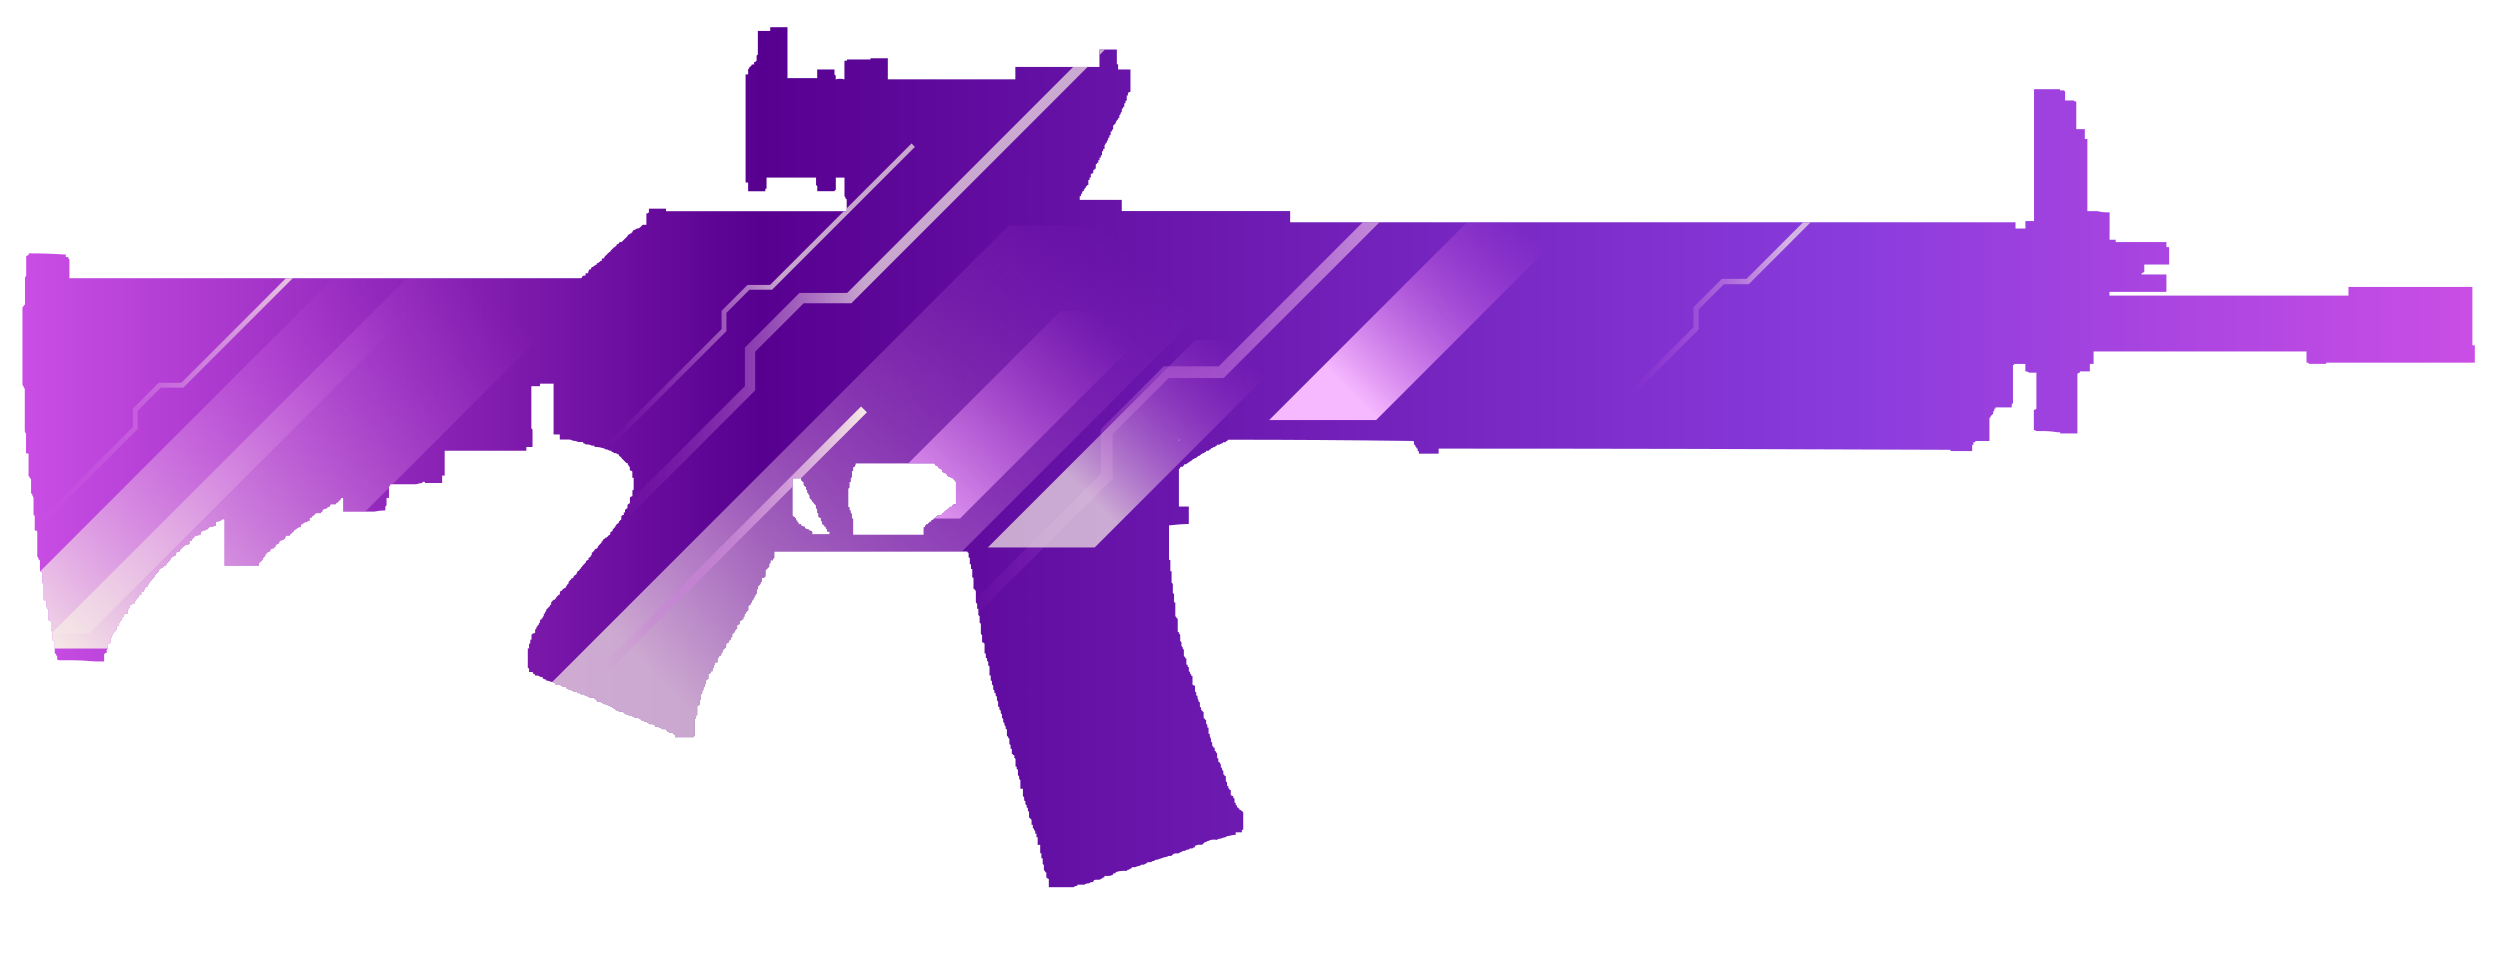 <?xml version="1.0" encoding="utf-8"?>
<!-- Generator: Adobe Illustrator 16.0.0, SVG Export Plug-In . SVG Version: 6.00 Build 0)  -->
<!DOCTYPE svg PUBLIC "-//W3C//DTD SVG 1.1//EN" "http://www.w3.org/Graphics/SVG/1.1/DTD/svg11.dtd">
<svg version="1.1" id="case1" xmlns="http://www.w3.org/2000/svg" xmlns:xlink="http://www.w3.org/1999/xlink" x="0px" y="0px"
	 width="92px" height="36px" viewBox="0 0 92 36" enable-background="new 0 0 92 36" xml:space="preserve">
<linearGradient id="sg556_1_" gradientUnits="userSpaceOnUse" x1="316.746" y1="837.082" x2="406.993" y2="837.082" gradientTransform="matrix(1 0 0 1 -315.92 -820.26)">
	<stop  offset="0" style="stop-color:#CA4EE5"/>
	<stop  offset="0.301" style="stop-color:#570090"/>
	<stop  offset="0.742" style="stop-color:#893BDC"/>
	<stop  offset="1" style="stop-color:#CA4EE5"/>
</linearGradient>
<path id="sg556" fill="url(#sg556_1_)" d="M27.569,2.462h0.044C27.61,2.44,27.626,2.42,27.648,2.417c0.004,0,0.007,0,0.011,0V2.373
	h0.093V2.279h0.046l0.045-0.045V2.048l0.046-0.045V1.138h0.456V1h0.634v1.876h1.094v-0.32h0.636v0.187l0.046,0.042v0.137
	c0.104-0.031,0.216-0.031,0.32,0V2.236h0.093V2.188h0.866V2.143h0.638V2.92h4.693V2.462h3.095V1.823h0.64v0.503
	c-0.002,0.023,0.014,0.043,0.037,0.045c0.003,0,0.006,0,0.009,0v0.186h0.455v0.821c-0.036,0.002-0.069,0.018-0.093,0.045v0.089
	h-0.043v0.186c-0.022-0.003-0.042,0.012-0.046,0.034c0,0.003,0,0.007,0,0.011v0.048c-0.022-0.003-0.042,0.013-0.045,0.036
	c0,0.003,0,0.006,0,0.01V3.93H41.33v0.042l-0.047,0.046V4.11l-0.044,0.046V4.2l-0.047,0.047V4.34h-0.046v0.046L41.099,4.43
	l-0.046,0.093c0.004,0.021-0.01,0.042-0.032,0.046c-0.004,0-0.008,0-0.012,0c0.003,0.022-0.013,0.042-0.036,0.045
	c-0.003,0-0.006,0-0.01,0V4.75l-0.046,0.045v0.046h-0.045v0.135h-0.046v0.093h-0.045v0.093c-0.022-0.003-0.042,0.012-0.045,0.033
	c0,0.004,0,0.007,0,0.011v0.043H40.69v0.047l-0.042,0.045v0.138h-0.049v0.047c0.003,0.021-0.011,0.041-0.033,0.044
	c-0.004,0-0.008,0-0.012,0v0.14c-0.023-0.003-0.043,0.013-0.046,0.036c0,0.003,0,0.007,0,0.011v0.046h-0.046v0.093h-0.043v0.093
	h-0.05V6.03c-0.022-0.003-0.042,0.012-0.045,0.035c0,0.003,0,0.007,0,0.011V6.21h-0.049v0.048h-0.042v0.093l-0.045,0.044h-0.046
	v0.137h-0.045v0.093h-0.046v0.186h-0.046c0.003,0.022-0.012,0.042-0.034,0.045c-0.003,0-0.007,0-0.011,0v0.041l-0.047,0.046
	l-0.044,0.093c-0.022-0.003-0.043,0.013-0.045,0.035c0,0.003,0,0.007,0,0.01v0.043c-0.022-0.003-0.042,0.012-0.045,0.034
	c-0.001,0.004-0.001,0.008,0,0.012v0.047h-0.045v0.138h1.547v0.412h6.197V8.18h26.693v0.229h0.364V8.135h0.317V3.283h0.957v0.043
	h0.141l0.045,0.045v0.327h0.316c0.022,0.027,0.06,0.043,0.096,0.045v1.008h0.314v0.364h0.094v2.654h0.363
	c0.104,0.028,0.213,0.043,0.319,0.046h0.136v1.007h0.225v0.086h1.867v0.187h0.098v0.64H78.91v0.274l-0.096,0.045v0.047h0.91v0.639
	h-2.096v0.138h8.795v-0.32h4.561v2.148h0.089v0.64h-5.47v0.045h-0.639c0.004-0.022-0.013-0.042-0.033-0.045
	c-0.004,0-0.008,0-0.012,0h-0.04v-0.411h-7.835v0.457h-0.138v0.275h-0.365v0.046c-0.036,0.001-0.069,0.018-0.093,0.045v2.194h-0.633
	v-0.044h-0.092c-0.197-0.032-0.396-0.047-0.596-0.046h-0.188l-0.094-0.045v-0.732c0.036-0.001,0.068-0.018,0.094-0.046v-1.326H74.67
	c-0.038-0.033-0.087-0.05-0.137-0.046v-0.275h-0.408c0.002,0.023-0.018,0.043-0.036,0.045c-0.004,0-0.008,0-0.012,0v1.418h-0.045
	v0.138h-0.595v0.044h-0.047v0.093H73.35v0.093l-0.096,0.093v0.046c-0.021-0.003-0.041,0.013-0.044,0.034
	c-0.001,0.004,0,0.007,0.001,0.011v0.822h-0.5l-0.048,0.049H72.62v0.093h-0.044V16.6h-0.775l-0.046-0.047
	c-6.257-0.029-12.528-0.044-18.813-0.044v0.186h-0.729v-0.093H52.17v-0.093c-0.021,0.003-0.043-0.013-0.046-0.035
	c0-0.003,0-0.007,0-0.011l-0.045-0.046v-0.051h-0.045v-0.093c0.003-0.023-0.015-0.042-0.035-0.045c-0.004,0-0.008,0-0.011,0
	c-2.247-0.03-4.495-0.046-6.742-0.046h-0.045l-0.045,0.046c-0.022-0.003-0.042,0.011-0.045,0.033c0,0.004,0,0.008,0,0.012h-0.089
	l-0.045,0.044c-0.036,0.002-0.07,0.019-0.093,0.047H44.79c0.002,0.021-0.013,0.042-0.035,0.044c-0.003,0-0.007,0-0.01,0
	l-0.046,0.045h-0.044c-0.022,0.027-0.056,0.044-0.092,0.046c0.002,0.022-0.013,0.042-0.035,0.044c-0.004,0-0.007,0-0.01,0
	l-0.045,0.046H44.38v0.045c-0.036,0.001-0.069,0.018-0.093,0.045c-0.036,0.002-0.069,0.019-0.093,0.045l-0.045,0.045
	c-0.036,0.001-0.071,0.019-0.094,0.046l-0.046,0.044h-0.035c-0.024,0.027-0.057,0.044-0.093,0.046
	c0.003,0.021-0.013,0.042-0.035,0.045c-0.003,0-0.007,0-0.011,0l-0.046,0.044h-0.043c0.002,0.022-0.012,0.043-0.035,0.047
	c-0.003,0-0.007,0-0.011,0l-0.045,0.044h-0.044c-0.023-0.003-0.044,0.012-0.047,0.035c0,0.003,0,0.007,0,0.011l-0.044,0.046h-0.046
	c-0.022-0.003-0.042,0.012-0.045,0.034c0,0.003,0,0.007,0,0.011l-0.045,0.046v1.373h0.364v0.64c-0.228,0.005-0.457,0.021-0.683,0.05
	H43.02v1.275h0.049v0.414h0.045v0.42l0.046,0.045v0.318c-0.003,0.021,0.012,0.043,0.034,0.045c0.003,0.002,0.007,0.002,0.011,0v0.32
	h0.046v0.507l0.045,0.046c-0.003,0.021,0.011,0.041,0.033,0.045c0.003,0,0.007,0,0.011,0v0.457
	c-0.002,0.021,0.012,0.043,0.035,0.045c0.003,0.002,0.008,0.002,0.013,0v0.047l0.044,0.045v0.229l0.045,0.046v0.137l0.046,0.045
	v0.048l0.043,0.047v0.229l0.047,0.045c-0.003,0.021,0.011,0.043,0.033,0.045c0.004,0.002,0.008,0.002,0.012,0v0.229h0.045v0.045
	c-0.002,0.021,0.013,0.043,0.035,0.045c0.004,0.001,0.007,0.001,0.011,0v0.141l0.044,0.047v0.045l0.047,0.045v0.046h0.044v0.323
	l0.093,0.045v0.187c-0.002,0.021,0.013,0.042,0.036,0.044c0.003,0.002,0.005,0.002,0.009,0V25.6h0.047v0.094l0.044,0.098v0.045
	h0.043v0.188h0.045v0.095l0.093,0.093v0.188c-0.004,0.021,0.011,0.041,0.032,0.045c0.004,0.002,0.008,0.002,0.014,0
	c-0.004,0.021,0.011,0.043,0.033,0.047c0.003,0,0.008,0,0.013,0v0.139l0.045,0.046v0.097h0.044v0.228h0.045v0.093l0.044,0.096v0.094
	l0.045,0.043v0.096c-0.002,0.021,0.012,0.043,0.035,0.046c0.004,0.001,0.007,0.001,0.011,0v0.046h0.046v0.115
	c0.021-0.002,0.042,0.016,0.045,0.036c0,0.005,0,0.007,0,0.011l0.044,0.049v0.139c-0.003,0.021,0.014,0.041,0.035,0.046
	c0.004,0,0.007,0,0.01,0v0.094c-0.003,0.021,0.012,0.041,0.034,0.045c0.003,0,0.008,0,0.013,0l0.045,0.093v0.096
	c0.021-0.004,0.042,0.013,0.045,0.033c0,0.004,0,0.008,0,0.012v0.045l0.047,0.041v0.095c-0.003,0.022,0.013,0.044,0.036,0.048
	c0.003,0,0.005,0,0.009,0v0.045h0.047v0.188l0.045,0.045v0.093c-0.002,0.021,0.013,0.043,0.035,0.047c0.004,0,0.007,0,0.012,0v0.047
	c-0.002,0.021,0.014,0.043,0.036,0.047c0.003,0,0.005,0,0.009,0v0.045h0.045v0.188l0.093,0.045v0.046l0.045,0.048v0.137
	c0.022-0.004,0.042,0.013,0.045,0.033c0,0.002,0,0.008,0,0.013v0.045c0.022-0.004,0.042,0.013,0.045,0.032c0,0.005,0,0.009,0,0.016
	v0.036h0.045c-0.003,0.021,0.012,0.041,0.034,0.045c0.005,0,0.008,0,0.012,0v0.046c0.037,0.002,0.07,0.02,0.093,0.045l0.046,0.047
	v0.643H45.7v0.094h-0.227v0.092c-0.093,0-0.185,0.018-0.274,0.045h-0.045c-0.023,0.027-0.056,0.047-0.093,0.049
	c-0.048,0.006-0.094,0.021-0.136,0.045h-0.043c-0.036,0.002-0.07,0.019-0.094,0.045L44.743,30.9h-0.134
	c-0.049,0.006-0.096,0.021-0.137,0.045c-0.037,0.002-0.07,0.019-0.094,0.046h-0.043l-0.093,0.094h-0.134
	c-0.047,0.006-0.095,0.021-0.136,0.046v0.047c-0.035,0.002-0.07,0.018-0.093,0.045h-0.093l-0.044,0.043h-0.043
	c-0.036,0.002-0.07,0.021-0.093,0.047H43.56c-0.035,0.002-0.069,0.021-0.093,0.045c-0.036,0.002-0.07,0.021-0.092,0.048h-0.132
	c-0.036,0.004-0.069,0.02-0.093,0.048l-0.047,0.044H43.01c-0.042,0.022-0.089,0.04-0.137,0.046
	c-0.047,0.007-0.094,0.021-0.136,0.046c-0.047,0.005-0.094,0.021-0.136,0.045H42.56c-0.036,0.002-0.069,0.021-0.093,0.05H42.42
	c-0.024,0.022-0.057,0.043-0.093,0.043h-0.041c-0.062,0-0.093,0.016-0.093,0.047c-0.036,0.002-0.07,0.019-0.093,0.045h-0.093
	c-0.024,0.023-0.058,0.043-0.093,0.047c-0.048,0.006-0.094,0.021-0.136,0.045h-0.093c-0.021-0.002-0.042,0.013-0.045,0.033
	c0,0.004,0,0.008,0,0.012c-0.036,0.002-0.07,0.02-0.093,0.046h-0.039l-0.045,0.045h-0.135c-0.094,0.001-0.186,0.017-0.275,0.047
	v0.046H40.96v0.047c-0.057,0.03-0.121,0.047-0.186,0.047h-0.131v0.045c-0.036,0.003-0.07,0.021-0.093,0.048l-0.092,0.047h-0.132
	c-0.036,0-0.07,0.019-0.093,0.045v0.043H40.14c-0.023,0.024-0.057,0.044-0.093,0.046c-0.05-0.004-0.099,0.016-0.137,0.046h-0.266
	v0.046c-0.05-0.005-0.099,0.014-0.137,0.047h-0.911v-0.308H38.55c0.003-0.021-0.012-0.042-0.034-0.045c-0.004,0-0.007,0-0.011,0
	v-0.188c-0.023,0.004-0.043-0.015-0.045-0.035c0-0.004,0-0.008,0-0.01l-0.045-0.043V31.82c-0.021,0.004-0.042-0.012-0.044-0.033
	c0-0.004,0-0.008,0-0.012v-0.188h-0.048V31.4h-0.044V31.09h-0.093v-0.279h-0.044V30.68h-0.045v-0.095l-0.045-0.044v-0.049
	c-0.022,0.003-0.042-0.012-0.045-0.033c0-0.004,0-0.008,0-0.014v-0.092h-0.046V30.17l-0.093-0.094v-0.219h-0.042v-0.094
	c0.003-0.021-0.013-0.044-0.035-0.048c-0.003-0.001-0.007-0.001-0.011,0v-0.093c-0.022,0.003-0.043-0.016-0.046-0.035
	c0-0.003,0-0.008,0-0.012V29.48c-0.022,0.002-0.042-0.014-0.045-0.031c0-0.008,0-0.012,0-0.016v-0.092l-0.046-0.045v-0.27H37.55
	V28.71l-0.046-0.046V28.57l-0.044-0.045V28.35c0.003-0.021-0.012-0.043-0.034-0.045c-0.004,0-0.008,0-0.012,0V28.21h-0.042v-0.278
	l-0.045-0.048V27.79H37.28c0.003-0.021-0.012-0.042-0.034-0.046c-0.003,0-0.007,0-0.011,0v-0.188H37.19v-0.13l-0.045-0.049v-0.188
	l-0.046-0.045v-0.043c-0.021,0.004-0.042-0.012-0.045-0.033c0-0.004,0-0.008,0-0.012v-0.188c0.003-0.021-0.013-0.044-0.036-0.046
	c-0.003-0.001-0.006-0.001-0.01,0V26.73l-0.045-0.045V26.6c-0.021,0.004-0.041-0.012-0.044-0.033c-0.001-0.004-0.001-0.008,0-0.01
	v-0.095l-0.046-0.046V26.29l-0.045-0.045v-0.093l-0.051-0.047v-0.095h-0.046v-0.188l-0.044-0.05v-0.131L36.641,25.6v-0.093h-0.046
	v-0.093l-0.045-0.041v-0.141l-0.046-0.045v-0.097c0.003-0.021-0.012-0.043-0.034-0.046c-0.003-0.001-0.007-0.001-0.011,0v-0.188
	h-0.045v-0.313c0.002-0.021-0.013-0.041-0.035-0.045c-0.004,0-0.008,0-0.011,0v-0.14l-0.045-0.045v-0.09
	c-0.022,0.004-0.042-0.014-0.045-0.033c-0.001-0.004-0.001-0.008,0-0.012v-0.13h-0.046v-0.366c-0.023,0.002-0.042-0.017-0.043-0.039
	c0-0.002,0-0.004,0-0.006h-0.048v-0.279c-0.022,0.005-0.042-0.012-0.045-0.032c0-0.007,0-0.011,0-0.015v-0.357l-0.046-0.046V22.68
	l-0.047-0.048v-0.228h-0.044V22.22l-0.048-0.047v-0.409c0.003-0.021-0.013-0.041-0.035-0.048c-0.003,0-0.006,0-0.01,0V21.67h-0.042
	v-0.412h-0.045v-0.318h-0.046v-0.137c0.004-0.021-0.012-0.041-0.033-0.047c-0.004-0.001-0.007-0.001-0.011,0v-0.229
	c-0.021,0.004-0.042-0.012-0.044-0.032c0-0.004,0-0.009,0-0.013v-0.138c-0.022,0.003-0.042-0.014-0.045-0.032
	c-0.001-0.004-0.001-0.008,0-0.016h-7.107v0.229l-0.046,0.048v0.044h-0.093v0.094l-0.047,0.046v0.095l-0.044,0.045
	c-0.031,0.03-0.063,0.063-0.093,0.092v0.229c-0.022-0.005-0.042,0.013-0.045,0.034c0,0.003,0,0.007,0,0.012h-0.093V21.4
	l-0.045,0.045v0.043l-0.093,0.095v0.095c-0.022-0.005-0.043,0.012-0.046,0.033c-0.001,0.004-0.001,0.008,0,0.012v0.137h-0.04V21.9
	l-0.045,0.047v0.044l-0.044,0.045v0.046c-0.023-0.003-0.043,0.014-0.045,0.035c0,0.003,0,0.006,0,0.009v0.047h-0.046v0.046
	c0.003,0.021-0.012,0.041-0.034,0.045c-0.003,0-0.007,0-0.011,0l-0.046,0.045v0.137l-0.093,0.097v0.048h-0.045v0.096
	c-0.022-0.002-0.043,0.016-0.044,0.037c0,0.004,0,0.006,0,0.01v0.043l-0.136,0.094v0.095l-0.093,0.043v0.14h-0.047v0.045h-0.042
	v0.045c0.003,0.021-0.012,0.044-0.034,0.046c-0.004,0-0.007,0-0.011,0c0.003,0.022-0.013,0.043-0.035,0.049
	c-0.004,0-0.007,0-0.011,0v0.093l-0.045,0.045v0.047l-0.045,0.047c-0.021-0.004-0.042,0.014-0.044,0.032
	c-0.001,0.005,0,0.011,0,0.015v0.045h-0.044l-0.047,0.045v0.094c0.003,0.021-0.013,0.041-0.036,0.045c-0.003,0-0.006,0-0.01,0
	c0.003,0.021-0.013,0.043-0.036,0.046c-0.003,0-0.006,0-0.01,0l-0.044,0.093v0.041c-0.022-0.004-0.042,0.013-0.044,0.033
	c-0.001,0.004,0,0.008,0,0.012V24.1l-0.046,0.045h-0.046v0.045l-0.045,0.045v0.142h-0.093v0.094
	c-0.022-0.003-0.042,0.015-0.045,0.033c-0.001,0.004-0.001,0.008,0,0.015v0.045l-0.046,0.045v0.094h-0.06v0.047l-0.045,0.044h-0.046
	v0.187c-0.022-0.002-0.043,0.013-0.046,0.035c0,0.004,0,0.006,0,0.01c-0.023-0.008-0.043,0.009-0.046,0.031c0,0.002,0,0.006,0,0.008
	v0.095L25.932,25.2v0.046c0.004,0.021-0.01,0.042-0.032,0.046c-0.004,0.001-0.009,0.001-0.013,0.001v0.092l-0.046,0.049v0.092
	c-0.021-0.004-0.042,0.014-0.045,0.033c0,0.006,0,0.01,0,0.012v0.14c0.003,0.021-0.012,0.043-0.034,0.045
	c-0.003,0.001-0.007,0.001-0.011,0v0.188c-0.036,0.002-0.069,0.021-0.093,0.045V26.3l-0.044,0.046v0.094h-0.045v0.599
	c0.003,0.021-0.013,0.042-0.035,0.044c-0.003,0.001-0.007,0.001-0.01,0v0.045h-0.683v-0.063c0.002-0.021-0.014-0.043-0.037-0.045
	c-0.002,0-0.006,0-0.009,0l-0.045-0.045h-0.093c-0.023-0.027-0.057-0.043-0.093-0.048v-0.048h-0.049v-0.045h-0.136
	c-0.023-0.023-0.057-0.043-0.093-0.045c-0.023-0.025-0.057-0.043-0.092-0.045h-0.093v-0.049c-0.023-0.025-0.057-0.043-0.093-0.045
	h-0.093c-0.023-0.025-0.057-0.045-0.093-0.047v-0.043h-0.124v-0.047h-0.093c0.003-0.021-0.013-0.043-0.036-0.047
	c-0.003-0.001-0.007-0.001-0.01,0c-0.023-0.025-0.057-0.045-0.093-0.046h-0.093c-0.023-0.026-0.057-0.044-0.093-0.046V26.33h-0.13
	c-0.038-0.032-0.086-0.049-0.136-0.045l-0.093-0.094h-0.137l-0.046-0.045h-0.047c-0.021,0.004-0.042-0.015-0.044-0.033
	c-0.001-0.004-0.001-0.008,0-0.012l-0.093-0.047l-0.045-0.048h-0.042c-0.023-0.024-0.057-0.044-0.093-0.046
	c-0.038-0.029-0.087-0.049-0.137-0.045c-0.024-0.023-0.058-0.044-0.093-0.046l-0.046-0.045h-0.093
	c-0.022,0.003-0.042-0.017-0.045-0.035c0-0.003,0-0.007,0-0.013l-0.045-0.047h-0.039v-0.049H21.74
	c-0.036-0.002-0.069-0.018-0.093-0.043L21.554,25.6c-0.022,0.002-0.042-0.013-0.044-0.033c0-0.004,0-0.008,0-0.012h-0.134
	l-0.045-0.047h-0.093v-0.046h-0.135v-0.045h-0.044c-0.042-0.024-0.088-0.04-0.136-0.046c-0.024-0.025-0.057-0.043-0.093-0.046
	v-0.046h-0.134c0.002-0.023-0.015-0.043-0.038-0.047c-0.002,0-0.006,0-0.008,0c-0.024-0.025-0.057-0.041-0.093-0.043h-0.134v-0.047
	c-0.036-0.002-0.07-0.021-0.093-0.048h-0.043c-0.058-0.028-0.121-0.048-0.186-0.048c0.003-0.021-0.012-0.043-0.035-0.045
	c-0.001,0-0.003-0.001-0.006-0.001c-0.035-0.002-0.069-0.021-0.093-0.045V24.91h-0.092c-0.023-0.028-0.058-0.045-0.093-0.049h-0.093
	v-0.047h-0.038l-0.044-0.045V24.73h-0.138V24.59h-0.046v-0.729h0.046v-0.137c-0.003-0.022,0.011-0.043,0.033-0.048
	c0.004,0,0.008,0,0.012,0V23.54h0.045v-0.187c0.022,0.002,0.042-0.016,0.045-0.035c0-0.004,0-0.008,0-0.012h0.044
	c0.022,0.004,0.042-0.015,0.045-0.033c0.001-0.004,0.001-0.008,0-0.013V23.17l0.046-0.045v-0.041l0.045-0.046
	c-0.003-0.021,0.012-0.043,0.034-0.045c0.004-0.001,0.007-0.001,0.011,0v-0.048l0.045-0.045v-0.094h0.046v-0.043h0.044v-0.049
	l0.047-0.047V22.58h0.045v-0.049l0.044-0.047v-0.045l0.137-0.138V22.26h0.045v-0.095l0.093-0.095h0.045
	c-0.003-0.021,0.013-0.041,0.035-0.045c0.004,0,0.007,0,0.011,0v-0.041l0.093-0.094c0.021,0.002,0.042-0.016,0.045-0.035
	c0-0.002,0-0.006,0-0.011V21.8c-0.003-0.022,0.012-0.043,0.033-0.047c0.004,0,0.008,0,0.012,0c0.032-0.028,0.063-0.062,0.092-0.093
	l0.093-0.045v-0.047l0.045-0.045c-0.003-0.021,0.012-0.043,0.034-0.045c0.004-0.002,0.008,0,0.012,0v-0.047
	c-0.003-0.021,0.012-0.041,0.034-0.046c0.004,0,0.007,0,0.011,0V21.34h0.045v-0.048c0.036-0.001,0.069-0.021,0.092-0.044V21.2
	c0.023,0.004,0.043-0.015,0.046-0.034c0.001-0.004,0.001-0.008,0-0.014h0.044l0.045-0.092c-0.003-0.021,0.013-0.043,0.035-0.047
	c0.004,0,0.007,0,0.011,0l0.045-0.045c-0.003-0.021,0.012-0.041,0.034-0.045c0.004,0,0.008,0,0.012,0V20.88
	c0.022,0.002,0.043-0.014,0.046-0.034c0-0.005,0-0.009,0-0.013l0.044-0.045c0.031-0.028,0.063-0.062,0.093-0.095V20.65
	c0.024-0.026,0.058-0.043,0.093-0.045v-0.045c-0.002-0.021,0.013-0.043,0.036-0.045c0.003-0.002,0.007-0.002,0.01,0l0.045-0.049
	V20.43h0.031v-0.095c0.021,0.002,0.042-0.013,0.045-0.032c0-0.005,0-0.01,0-0.014h0.046v-0.044l0.045-0.046h0.045
	c-0.003-0.021,0.012-0.043,0.033-0.047c0.004,0,0.008,0,0.012,0v-0.045l0.137-0.142v-0.045c0.021,0.006,0.042-0.011,0.045-0.03
	c0-0.002,0-0.01,0-0.015l0.044-0.045c0.023,0.003,0.043-0.017,0.046-0.035c0-0.004,0-0.008,0-0.01h0.045l0.093-0.097
	c0.021,0.004,0.041-0.012,0.044-0.03c0.001-0.004,0.001-0.011,0-0.015V19.6l0.046-0.047c0.022,0.004,0.042-0.012,0.045-0.033
	c0-0.004,0-0.008,0-0.012v-0.047h0.044v-0.046h0.046v-0.046l0.044-0.044c-0.003-0.022,0.012-0.044,0.035-0.048
	c0.003,0,0.007,0,0.011,0l0.046-0.045v-0.047c0.022,0.004,0.042-0.014,0.044-0.035c0-0.002,0-0.006,0-0.01
	c0.022,0.004,0.042-0.015,0.046-0.033c0-0.004,0-0.008,0-0.013V19l0.046-0.046h0.045v-0.095H23v-0.09l0.045-0.045
	c0.022,0,0.042-0.015,0.045-0.037c0-0.002,0-0.006,0-0.01v-0.094l0.044-0.044c0.022,0.003,0.042-0.013,0.046-0.034
	c0-0.005,0-0.009,0-0.012v-0.187c0.023-0.026,0.057-0.043,0.093-0.045V18.04c0.022,0.003,0.043-0.014,0.046-0.035
	c0-0.004,0-0.007,0-0.01v-0.412H23.27v-0.229c-0.023-0.027-0.057-0.043-0.093-0.045v-0.14h-0.042V17.13l-0.037-0.05v-0.04h-0.045
	l-0.187-0.187c0.003-0.021-0.013-0.042-0.035-0.044c-0.003,0-0.007,0-0.011,0l-0.044-0.046v-0.042H22.74
	c-0.024-0.027-0.057-0.044-0.093-0.046h-0.044c-0.023-0.028-0.057-0.044-0.093-0.045c0.003-0.021-0.012-0.042-0.033-0.045
	c-0.004,0-0.009,0-0.013,0h-0.043c-0.037-0.034-0.087-0.051-0.137-0.047c-0.024-0.026-0.057-0.043-0.093-0.044
	c-0.088-0.03-0.181-0.046-0.274-0.046h-0.042v-0.047h-0.093c-0.042-0.024-0.087-0.04-0.136-0.044h-0.093
	c-0.023-0.028-0.057-0.045-0.093-0.047v-0.045h-0.186c-0.058-0.03-0.121-0.045-0.187-0.045c-0.041-0.025-0.087-0.04-0.136-0.046
	H20.6v-0.186h-0.228v-1.87h-0.501v0.093h-0.318v1.553l0.044,0.045v0.64H19.37v0.138h-3.006v0.914h-0.093v0.274h-0.636v-0.043h-0.093
	v0.044c-0.078,0.004-0.155,0.019-0.228,0.045h-0.955v0.045l-0.045,0.045v0.413h-0.089v0.273l-0.045,0.047v0.138
	c-0.138,0.002-0.275,0.018-0.41,0.045h-1.14v-0.501h-0.046c-0.022-0.002-0.042,0.013-0.045,0.035c0,0.003,0,0.007,0,0.011
	c-0.03,0.031-0.062,0.061-0.093,0.093l-0.045,0.045c-0.022-0.003-0.043,0.016-0.046,0.035c0,0.004,0,0.01,0,0.012h-0.178
	c-0.028,0.021-0.045,0.058-0.047,0.094c-0.061,0-0.093,0.017-0.093,0.045c-0.042,0.023-0.088,0.041-0.137,0.047
	c-0.026,0.021-0.043,0.059-0.045,0.094c-0.022-0.003-0.042,0.016-0.045,0.036c0,0.004,0,0.007,0,0.011h-0.186
	c-0.03,0.029-0.062,0.063-0.093,0.096c-0.021-0.004-0.042,0.012-0.044,0.031c0,0.006,0,0.01,0,0.014
	c-0.024,0.023-0.057,0.041-0.093,0.045v0.095c-0.061,0-0.093,0.015-0.093,0.046c-0.05-0.005-0.099,0.012-0.137,0.045
	c-0.023,0.025-0.057,0.043-0.093,0.045v0.096c-0.05-0.006-0.099,0.013-0.136,0.045L10.89,19.48
	c-0.045,0.012-0.081,0.047-0.093,0.092c-0.022-0.002-0.043,0.012-0.046,0.035c0,0.004,0,0.008,0,0.012
	c-0.045,0.011-0.081,0.047-0.093,0.093h-0.12c-0.026,0.022-0.043,0.058-0.045,0.093l-0.045,0.045
	c-0.042,0.025-0.088,0.041-0.137,0.047c-0.027,0.022-0.042,0.061-0.044,0.097l-0.093,0.045c-0.027,0.021-0.043,0.06-0.045,0.094
	c-0.021-0.005-0.042,0.011-0.045,0.029c-0.001,0.007-0.001,0.011,0,0.015c-0.05-0.004-0.099,0.018-0.136,0.049v0.047
	c-0.023,0.021-0.057,0.043-0.093,0.045c-0.03,0.027-0.06,0.061-0.093,0.094v0.045l-0.093,0.094v0.045L9.53,20.725v0.094H8.263
	v-1.709H8.176l-0.045,0.046C8.073,19.186,8.01,19.2,7.945,19.2v0.139c-0.058,0.029-0.122,0.045-0.186,0.045
	c-0.036,0.003-0.069,0.021-0.093,0.046c0.003,0.021-0.011,0.043-0.033,0.047c-0.004,0-0.008,0-0.012,0
	c-0.038,0.031-0.087,0.049-0.137,0.045c-0.023,0.026-0.057,0.043-0.093,0.045v0.097c-0.042,0.021-0.088,0.039-0.137,0.045
	c-0.062,0-0.093,0.017-0.093,0.045c-0.032,0.031-0.063,0.063-0.093,0.095v0.047H6.975v0.094c0.003,0.021-0.012,0.043-0.034,0.047
	c-0.003,0-0.007,0-0.011,0c-0.05-0.004-0.099,0.013-0.137,0.046L6.748,20.12l-0.093,0.09L6.61,20.256v0.047H6.518
	c-0.027,0.021-0.043,0.057-0.045,0.094v0.045H6.429c-0.023,0.026-0.057,0.043-0.093,0.045c0.003,0.021-0.011,0.041-0.034,0.049
	c-0.003,0-0.008,0-0.012,0c-0.002,0.031-0.018,0.066-0.044,0.094l-0.093,0.094c-0.027,0.023-0.043,0.061-0.046,0.096
	c-0.061,0-0.093,0.014-0.093,0.045L5.968,20.9c-0.071,0.011-0.126,0.063-0.137,0.139l-0.044,0.044l-0.093,0.095v0.045l-0.093,0.092
	c0.003,0.022-0.012,0.043-0.034,0.047c-0.004,0-0.007,0-0.011,0c-0.027,0.022-0.043,0.061-0.045,0.096
	c-0.021-0.002-0.043,0.016-0.046,0.036c0,0.004,0,0.007,0,0.01c-0.027,0.021-0.044,0.062-0.045,0.095
	c-0.036,0.002-0.07,0.02-0.093,0.049v0.045c-0.028,0.021-0.045,0.057-0.045,0.092H5.199v0.094c-0.036,0.002-0.069,0.02-0.093,0.045
	c-0.002,0.036-0.019,0.068-0.046,0.094c-0.022-0.002-0.042,0.012-0.045,0.035c0,0.004,0,0.006,0,0.01
	c0.003,0.021-0.012,0.043-0.033,0.045c-0.004,0.002-0.008,0.002-0.012,0V22.2H4.926c-0.038,0.032-0.087,0.052-0.136,0.047v0.046
	c-0.001,0.035-0.018,0.066-0.045,0.093c0.003,0.021-0.012,0.046-0.035,0.05c-0.003,0-0.007,0-0.01,0v0.139
	c-0.05-0.006-0.098,0.012-0.135,0.047v0.045l-0.093,0.093V22.8c0.004,0.021-0.01,0.041-0.032,0.046c-0.004,0-0.009,0-0.013,0
	c-0.001,0.034-0.019,0.069-0.046,0.094v0.093c-0.059,0-0.092,0.018-0.092,0.046v0.095c-0.022-0.002-0.042,0.015-0.045,0.035
	c0,0.003,0,0.007,0,0.012l-0.045,0.046c-0.027,0.021-0.043,0.059-0.045,0.094l-0.045,0.047v0.045
	c-0.027,0.021-0.043,0.059-0.046,0.094v0.094c0,0.029-0.03,0.045-0.093,0.045v0.137c-0.002,0.037-0.019,0.07-0.045,0.097v0.104
	c-0.036,0-0.07,0.021-0.093,0.045v0.273H3.519c-0.334-0.029-0.652-0.045-0.957-0.045H2.198c-0.063,0-0.093-0.018-0.093-0.047v-0.094
	c-0.027-0.023-0.042-0.06-0.044-0.094c-0.023,0.004-0.043-0.015-0.046-0.033c-0.001-0.006-0.001-0.008,0-0.014V23.6
	c-0.023-0.026-0.057-0.045-0.093-0.047v-0.32l-0.045-0.045v-0.318l-0.093-0.046V22.46c0.004-0.021-0.01-0.041-0.031-0.046
	C1.751,22.41,1.748,22.41,1.745,22.41c-0.002-0.035-0.018-0.067-0.045-0.092V22.09H1.605v-0.55
	c-0.001-0.036-0.018-0.067-0.046-0.095V21.13c-0.002-0.034-0.018-0.067-0.044-0.094c-0.022,0.004-0.042-0.015-0.045-0.034
	c0-0.004,0-0.007,0-0.012v-0.364l-0.053-0.044v-0.047L1.371,20.48v-0.914c0-0.029-0.032-0.045-0.093-0.045v-0.549
	c-0.022,0.004-0.042-0.018-0.044-0.035c0-0.004,0-0.008,0-0.015V18.33c-0.002-0.035-0.019-0.069-0.045-0.093v-0.044L1.143,18.15
	v-0.5c0.002-0.022-0.013-0.043-0.036-0.046c-0.003-0.001-0.007-0.001-0.011,0.001v-0.042l-0.045-0.045v-0.831H0.958v-0.731
	c-0.027-0.024-0.044-0.058-0.046-0.093V14.31c-0.026-0.024-0.043-0.058-0.045-0.093l-0.041-0.044v-2.879
	c0.021,0.003,0.042-0.011,0.044-0.033c0.001-0.004,0.001-0.008,0-0.012l0.049-0.047v-0.964c0.002-0.036,0.019-0.069,0.045-0.093
	v-0.73C1,9.414,1.034,9.397,1.057,9.369V9.323c0.456,0,0.911,0.015,1.366,0.046v0.092h0.093v0.044L2.555,9.55v0.687H21.37
	c0.022,0.003,0.043-0.012,0.046-0.035c0-0.004,0-0.007,0-0.011l0.045-0.046h0.046c0.022,0.003,0.042-0.013,0.044-0.035
	c0-0.003,0-0.006,0-0.01v-0.047h0.093v-0.045l0.045-0.093h0.046l0.044-0.093h0.046l0.045-0.045l0.093-0.046V9.688
	c0.035-0.001,0.069-0.018,0.093-0.045l0.046-0.045h0.045V9.552C22.144,9.53,22.159,9.51,22.18,9.507c0.004,0,0.008,0,0.012,0h0.045
	V9.46l0.093-0.093c0.031-0.031,0.062-0.063,0.093-0.093c0.022,0.003,0.042-0.013,0.045-0.035c0-0.003,0-0.008,0-0.011l0.093-0.093
	c0.019-0.003,0.033-0.021,0.032-0.041h0.046c-0.003-0.021,0.011-0.043,0.033-0.046c0.005-0.001,0.01-0.001,0.015,0V9.002
	l0.093-0.045c-0.005-0.021,0.008-0.043,0.03-0.047c0.004-0.001,0.009-0.001,0.013-0.001h0.049l0.231-0.23V8.637h0.044l0.045-0.045
	h0.042c-0.003-0.022,0.013-0.043,0.035-0.046c0.003,0,0.006,0,0.01,0V8.5c0.023-0.027,0.057-0.044,0.093-0.046
	c0.023-0.027,0.057-0.044,0.093-0.045c0.036-0.002,0.07-0.018,0.093-0.044l0.093-0.093h0.136V7.858
	c0.036-0.002,0.069-0.018,0.093-0.044V7.678h0.629v0.093h6.65V7.357c0.003-0.022-0.012-0.042-0.034-0.045c-0.003,0-0.007,0-0.011,0
	V7.265L31.077,7.22V6.535h-0.319v0.458c-0.021-0.003-0.042,0.012-0.045,0.033c0,0.004,0,0.007,0,0.011h-0.637V6.851l-0.045-0.045
	V6.535h-1.822v0.411h-0.045v0.093h-0.633V6.717h-0.093V2.738h0.093V2.552l0.045-0.045V2.462l0,0H27.569z M43.378,16.228l0.044-0.046
	h-0.044V16.228z M34.353,17.051h-2.868v0.045l-0.045,0.093h-0.045v0.137c-0.022-0.003-0.042,0.013-0.045,0.034
	c0,0.004,0,0.007,0,0.011v0.186l-0.045,0.046v0.137h-0.046v0.188c0.004,0.021-0.011,0.042-0.033,0.045
	c-0.003,0.001-0.007,0.001-0.012,0v0.687h0.044v0.094l0.046,0.045v0.096h0.045v0.188h0.045v0.598h2.597V19.4h0.05V19.34
	c0.022,0.002,0.042-0.016,0.044-0.037c0-0.003,0-0.007,0-0.01h0.045l0.093-0.094h0.045v-0.045l0.093-0.043
	c-0.003-0.023,0.014-0.045,0.037-0.047c0.003-0.002,0.006-0.002,0.01,0l0.093-0.098h0.125l0.045-0.045
	c-0.003-0.021,0.013-0.043,0.034-0.045c0.004-0.001,0.007-0.001,0.011,0l0.093-0.093c0.023,0.003,0.043-0.015,0.046-0.036
	c0.001-0.003,0.001-0.006,0-0.014c0.036-0.002,0.07-0.018,0.093-0.045V18.65h0.093v-0.047c0.021,0.004,0.042-0.015,0.045-0.033
	c0.001-0.004,0.001-0.008,0-0.012h0.093v-0.826l-0.046-0.046c0.003-0.022-0.013-0.042-0.034-0.045c-0.004,0-0.007,0-0.01,0
	c0.003-0.022-0.012-0.042-0.034-0.045c-0.004,0-0.008,0-0.012,0l-0.092-0.045c-0.036-0.002-0.07-0.019-0.093-0.045v-0.046
	c-0.022,0.002-0.043-0.013-0.046-0.035c0-0.004,0-0.007,0-0.011h-0.049c-0.023-0.027-0.057-0.044-0.093-0.046v-0.09
	c-0.036-0.002-0.07-0.019-0.093-0.046c-0.021,0.003-0.042-0.011-0.044-0.032c0-0.004,0-0.008,0-0.013l-0.044-0.045h-0.042
	l-0.044-0.049c0.002-0.021-0.014-0.042-0.037-0.045c-0.003,0-0.007,0-0.011,0L34.353,17.051L34.353,17.051z M29.569,17.738
	c-0.021,0.002-0.042-0.013-0.045-0.035c0-0.004,0-0.008,0-0.012c-0.021,0.002-0.042-0.012-0.045-0.033c0-0.004,0-0.008,0-0.013V17.6
	h-0.315v1.371l0.044,0.047c0.022-0.006,0.043,0.01,0.046,0.031c0.001,0.004,0.001,0.01,0,0.014h0.041v0.093h0.045V19.2l0.048,0.046
	v0.046h0.093v0.046l0.093,0.044h0.046v0.046c0.023,0.027,0.057,0.045,0.093,0.047h0.045v0.043h0.04l0.093,0.045v0.097h0.638v-0.097
	h-0.093v-0.092c-0.021,0.002-0.041-0.013-0.045-0.033c0-0.004,0-0.01,0-0.014v-0.04h-0.046v-0.045
	c-0.022,0.002-0.042-0.015-0.045-0.036c0-0.004,0-0.008,0-0.011h-0.047v-0.095l-0.044-0.045v-0.092
	c-0.036-0.002-0.069-0.021-0.093-0.047V18.88h-0.043v-0.137l-0.046-0.048v-0.094l-0.093-0.096v-0.042h-0.047V18.42
	c-0.029-0.032-0.061-0.063-0.092-0.093v-0.093L29.75,18.19v-0.045h-0.04v-0.094l-0.046-0.046v-0.092H29.62v-0.04
	c-0.022,0.003-0.042-0.011-0.045-0.033c0-0.005,0-0.009,0-0.013v-0.093l0,0L29.569,17.738z"/>
<g>
	<defs>
		<path id="SVGID_1_" d="M27.569,2.462h0.044C27.61,2.44,27.626,2.42,27.648,2.417c0.004,0,0.007,0,0.011,0V2.373h0.093V2.279h0.046
			l0.045-0.045V2.048l0.046-0.045V1.138h0.456V1h0.634v1.876h1.094v-0.32h0.636v0.187l0.046,0.042v0.137
			c0.104-0.031,0.216-0.031,0.32,0V2.236h0.093V2.188h0.866V2.143h0.638V2.92h4.693V2.462h3.095V1.823h0.64v0.503
			c-0.002,0.023,0.014,0.043,0.037,0.045c0.003,0,0.006,0,0.009,0v0.186h0.455v0.821c-0.036,0.002-0.069,0.018-0.093,0.045v0.089
			h-0.043v0.186c-0.022-0.003-0.042,0.012-0.046,0.034c0,0.003,0,0.007,0,0.011v0.048c-0.022-0.003-0.042,0.013-0.045,0.036
			c0,0.003,0,0.006,0,0.01V3.93H41.33v0.042l-0.047,0.046V4.11l-0.044,0.046V4.2l-0.047,0.047V4.34h-0.046v0.046L41.099,4.43
			l-0.046,0.093c0.004,0.021-0.01,0.042-0.032,0.046c-0.004,0-0.008,0-0.012,0c0.003,0.022-0.013,0.042-0.036,0.045
			c-0.003,0-0.006,0-0.01,0V4.75l-0.046,0.045v0.046h-0.045v0.135h-0.046v0.093h-0.045v0.093c-0.022-0.003-0.042,0.012-0.045,0.033
			c0,0.004,0,0.007,0,0.011v0.043H40.69v0.047l-0.042,0.045v0.138h-0.049v0.047c0.003,0.021-0.011,0.041-0.033,0.044
			c-0.004,0-0.008,0-0.012,0v0.14c-0.023-0.003-0.043,0.013-0.046,0.036c0,0.003,0,0.007,0,0.011v0.046h-0.046v0.093h-0.043v0.093
			h-0.05V6.03c-0.022-0.003-0.042,0.012-0.045,0.035c0,0.003,0,0.007,0,0.011V6.21h-0.049v0.048h-0.042v0.093l-0.045,0.044h-0.046
			v0.137h-0.045v0.093h-0.046v0.186h-0.046c0.003,0.022-0.012,0.042-0.034,0.045c-0.003,0-0.007,0-0.011,0v0.041l-0.047,0.046
			l-0.044,0.093c-0.022-0.003-0.043,0.013-0.045,0.035c0,0.003,0,0.007,0,0.01v0.043c-0.022-0.003-0.042,0.012-0.045,0.034
			c-0.001,0.004-0.001,0.008,0,0.012v0.047h-0.045v0.138h1.547v0.412h6.197V8.18h26.693v0.229h0.364V8.135h0.317V3.283h0.957v0.043
			h0.141l0.045,0.045v0.327h0.316c0.022,0.027,0.06,0.043,0.096,0.045v1.008h0.314v0.364h0.094v2.654h0.363
			c0.104,0.028,0.213,0.043,0.319,0.046h0.136v1.007h0.225v0.086h1.867v0.187h0.098v0.64H78.91v0.274l-0.096,0.045v0.047h0.91v0.639
			h-2.096v0.138h8.795v-0.32h4.561v2.148h0.089v0.64h-5.47v0.045h-0.639c0.004-0.022-0.013-0.042-0.033-0.045
			c-0.004,0-0.008,0-0.012,0h-0.04v-0.411h-7.835v0.457h-0.138v0.275h-0.365v0.046c-0.036,0.001-0.069,0.018-0.093,0.045v2.194
			h-0.633v-0.044h-0.092c-0.197-0.032-0.396-0.047-0.596-0.046h-0.188l-0.094-0.045v-0.732c0.036-0.001,0.068-0.018,0.094-0.046
			v-1.326H74.67c-0.038-0.033-0.087-0.05-0.137-0.046v-0.275h-0.408c0.002,0.023-0.018,0.043-0.036,0.045c-0.004,0-0.008,0-0.012,0
			v1.418h-0.045v0.138h-0.595v0.044h-0.047v0.093H73.35v0.093l-0.096,0.093v0.046c-0.021-0.003-0.041,0.013-0.044,0.034
			c-0.001,0.004,0,0.007,0.001,0.011v0.822h-0.5l-0.048,0.049H72.62v0.093h-0.044V16.6h-0.775l-0.046-0.047
			c-6.257-0.029-12.528-0.044-18.813-0.044v0.186h-0.729v-0.093H52.17v-0.093c-0.021,0.003-0.043-0.013-0.046-0.035
			c0-0.003,0-0.007,0-0.011l-0.045-0.046v-0.051h-0.045v-0.093c0.003-0.023-0.015-0.042-0.035-0.045c-0.004,0-0.008,0-0.011,0
			c-2.247-0.03-4.495-0.046-6.742-0.046h-0.045l-0.045,0.046c-0.022-0.003-0.042,0.011-0.045,0.033c0,0.004,0,0.008,0,0.012h-0.089
			l-0.045,0.044c-0.036,0.002-0.07,0.019-0.093,0.047H44.79c0.002,0.021-0.013,0.042-0.035,0.044c-0.003,0-0.007,0-0.01,0
			l-0.046,0.045h-0.044c-0.022,0.027-0.056,0.044-0.092,0.046c0.002,0.022-0.013,0.042-0.035,0.044c-0.004,0-0.007,0-0.01,0
			l-0.045,0.046H44.38v0.045c-0.036,0.001-0.069,0.018-0.093,0.045c-0.036,0.002-0.069,0.019-0.093,0.045l-0.045,0.045
			c-0.036,0.001-0.071,0.019-0.094,0.046l-0.046,0.044h-0.035c-0.024,0.027-0.057,0.044-0.093,0.046
			c0.003,0.021-0.013,0.042-0.035,0.045c-0.003,0-0.007,0-0.011,0l-0.046,0.044h-0.043c0.002,0.022-0.012,0.043-0.035,0.047
			c-0.003,0-0.007,0-0.011,0l-0.045,0.044h-0.044c-0.023-0.003-0.044,0.012-0.047,0.035c0,0.003,0,0.007,0,0.011l-0.044,0.046
			h-0.046c-0.022-0.003-0.042,0.012-0.045,0.034c0,0.003,0,0.007,0,0.011l-0.045,0.046v1.373h0.364v0.64
			c-0.228,0.005-0.457,0.021-0.683,0.05H43.02v1.275h0.049v0.414h0.045v0.42l0.046,0.045v0.318
			c-0.003,0.021,0.012,0.043,0.034,0.045c0.003,0.002,0.007,0.002,0.011,0v0.32h0.046v0.507l0.045,0.046
			c-0.003,0.021,0.011,0.041,0.033,0.045c0.003,0,0.007,0,0.011,0v0.457c-0.002,0.021,0.012,0.043,0.035,0.045
			c0.003,0.002,0.008,0.002,0.013,0v0.047l0.044,0.045v0.229l0.045,0.046v0.137l0.046,0.045v0.048l0.043,0.047v0.229l0.047,0.045
			c-0.003,0.021,0.011,0.043,0.033,0.045c0.004,0.002,0.008,0.002,0.012,0v0.229h0.045v0.045c-0.002,0.021,0.013,0.043,0.035,0.045
			c0.004,0.001,0.007,0.001,0.011,0v0.141l0.044,0.047v0.045l0.047,0.045v0.046h0.044v0.323l0.093,0.045v0.187
			c-0.002,0.021,0.013,0.042,0.036,0.044c0.003,0.002,0.005,0.002,0.009,0V25.6h0.047v0.094l0.044,0.098v0.045h0.043v0.188h0.045
			v0.095l0.093,0.093v0.188c-0.004,0.021,0.011,0.041,0.032,0.045c0.004,0.002,0.008,0.002,0.014,0
			c-0.004,0.021,0.011,0.043,0.033,0.047c0.003,0,0.008,0,0.013,0v0.139l0.045,0.046v0.097h0.044v0.228h0.045v0.093l0.044,0.096
			v0.094l0.045,0.043v0.096c-0.002,0.021,0.012,0.043,0.035,0.046c0.004,0.001,0.007,0.001,0.011,0v0.046h0.046v0.115
			c0.021-0.002,0.042,0.016,0.045,0.036c0,0.005,0,0.007,0,0.011l0.044,0.049v0.139c-0.003,0.021,0.014,0.041,0.035,0.046
			c0.004,0,0.007,0,0.01,0v0.094c-0.003,0.021,0.012,0.041,0.034,0.045c0.003,0,0.008,0,0.013,0l0.045,0.093v0.096
			c0.021-0.004,0.042,0.013,0.045,0.033c0,0.004,0,0.008,0,0.012v0.045l0.047,0.041v0.095c-0.003,0.022,0.013,0.044,0.036,0.048
			c0.003,0,0.005,0,0.009,0v0.045h0.047v0.188l0.045,0.045v0.093c-0.002,0.021,0.013,0.043,0.035,0.047c0.004,0,0.007,0,0.012,0
			v0.047c-0.002,0.021,0.014,0.043,0.036,0.047c0.003,0,0.005,0,0.009,0v0.045h0.045v0.188l0.093,0.045v0.046l0.045,0.048v0.137
			c0.022-0.004,0.042,0.013,0.045,0.033c0,0.002,0,0.008,0,0.013v0.045c0.022-0.004,0.042,0.013,0.045,0.032
			c0,0.005,0,0.009,0,0.016v0.036h0.045c-0.004,0.021,0.012,0.041,0.033,0.045c0.006,0,0.008,0,0.012,0v0.046
			c0.037,0.002,0.07,0.02,0.094,0.045l0.046,0.047v0.643H45.7v0.094h-0.227v0.092c-0.093,0-0.185,0.018-0.274,0.045h-0.045
			c-0.023,0.027-0.056,0.047-0.093,0.049c-0.048,0.006-0.094,0.021-0.136,0.045h-0.043c-0.036,0.002-0.07,0.019-0.094,0.045
			L44.743,30.9h-0.134c-0.049,0.006-0.096,0.021-0.137,0.045c-0.037,0.002-0.07,0.019-0.094,0.046h-0.043l-0.093,0.094h-0.134
			c-0.047,0.006-0.095,0.021-0.136,0.046v0.047c-0.035,0.002-0.07,0.018-0.093,0.045h-0.093l-0.044,0.043h-0.043
			c-0.036,0.002-0.07,0.021-0.093,0.047H43.56c-0.035,0.002-0.069,0.021-0.093,0.045c-0.036,0.002-0.07,0.021-0.092,0.048h-0.132
			c-0.036,0.004-0.069,0.02-0.093,0.048l-0.047,0.044H43.01c-0.042,0.022-0.089,0.04-0.137,0.046
			c-0.047,0.007-0.094,0.021-0.136,0.046c-0.047,0.005-0.094,0.021-0.136,0.045H42.56c-0.036,0.002-0.069,0.021-0.093,0.05H42.42
			c-0.024,0.022-0.057,0.043-0.093,0.043h-0.041c-0.062,0-0.093,0.016-0.093,0.047c-0.036,0.002-0.07,0.019-0.093,0.045h-0.093
			c-0.024,0.023-0.058,0.043-0.093,0.047c-0.048,0.006-0.094,0.021-0.136,0.045h-0.093c-0.021-0.002-0.042,0.013-0.045,0.033
			c0,0.004,0,0.008,0,0.012c-0.036,0.002-0.07,0.02-0.093,0.046h-0.039l-0.045,0.045h-0.135c-0.094,0.001-0.186,0.017-0.275,0.047
			v0.046H40.96v0.047c-0.057,0.03-0.121,0.047-0.186,0.047h-0.131v0.045c-0.036,0.003-0.07,0.021-0.093,0.048l-0.092,0.047h-0.132
			c-0.036,0-0.07,0.019-0.093,0.045v0.043H40.14c-0.023,0.024-0.057,0.044-0.093,0.046c-0.05-0.004-0.099,0.016-0.137,0.046h-0.266
			v0.046c-0.05-0.005-0.099,0.014-0.137,0.047h-0.911v-0.308H38.55c0.003-0.021-0.012-0.042-0.034-0.045c-0.004,0-0.007,0-0.011,0
			v-0.188c-0.023,0.004-0.043-0.015-0.045-0.035c0-0.004,0-0.008,0-0.01l-0.045-0.043V31.82c-0.021,0.004-0.042-0.012-0.044-0.033
			c0-0.004,0-0.008,0-0.012v-0.188h-0.048V31.4h-0.044V31.09h-0.093v-0.279h-0.044V30.68h-0.045v-0.095l-0.045-0.044v-0.049
			c-0.022,0.003-0.042-0.012-0.045-0.033c0-0.004,0-0.008,0-0.014v-0.092h-0.046V30.17l-0.093-0.094v-0.219h-0.042v-0.094
			c0.003-0.021-0.013-0.044-0.035-0.048c-0.003-0.001-0.007-0.001-0.011,0v-0.093c-0.022,0.003-0.043-0.016-0.046-0.035
			c0-0.003,0-0.008,0-0.012V29.48c-0.022,0.002-0.042-0.014-0.045-0.031c0-0.008,0-0.012,0-0.016v-0.092l-0.046-0.045v-0.27H37.55
			V28.71l-0.046-0.046V28.57l-0.044-0.045V28.35c0.003-0.021-0.012-0.043-0.034-0.045c-0.004,0-0.008,0-0.012,0V28.21h-0.042v-0.278
			l-0.045-0.048V27.79H37.28c0.003-0.021-0.012-0.042-0.034-0.046c-0.003,0-0.007,0-0.011,0v-0.188H37.19v-0.13l-0.045-0.049v-0.188
			l-0.046-0.045v-0.043c-0.021,0.004-0.042-0.012-0.045-0.033c0-0.004,0-0.008,0-0.012v-0.188c0.003-0.021-0.013-0.044-0.036-0.046
			c-0.003-0.001-0.006-0.001-0.01,0V26.73l-0.045-0.045V26.6c-0.021,0.004-0.041-0.012-0.044-0.033c-0.001-0.004-0.001-0.008,0-0.01
			v-0.095l-0.046-0.046V26.29l-0.045-0.045v-0.093l-0.051-0.047v-0.095h-0.046v-0.188l-0.044-0.05v-0.131L36.641,25.6v-0.093h-0.046
			v-0.093l-0.045-0.041v-0.141l-0.046-0.045v-0.097c0.003-0.021-0.012-0.043-0.034-0.046c-0.003-0.001-0.007-0.001-0.011,0v-0.188
			h-0.045v-0.313c0.002-0.021-0.013-0.041-0.035-0.045c-0.004,0-0.008,0-0.011,0v-0.14l-0.045-0.045v-0.09
			c-0.022,0.004-0.042-0.014-0.045-0.033c-0.001-0.004-0.001-0.008,0-0.012v-0.13h-0.046v-0.366
			c-0.023,0.002-0.042-0.017-0.043-0.039c0-0.002,0-0.004,0-0.006h-0.048v-0.279c-0.022,0.005-0.042-0.012-0.045-0.032
			c0-0.007,0-0.011,0-0.015v-0.357l-0.046-0.046V22.68l-0.047-0.048v-0.228h-0.044V22.22l-0.048-0.047v-0.409
			c0.003-0.021-0.013-0.041-0.035-0.048c-0.003,0-0.006,0-0.01,0V21.67h-0.042v-0.412h-0.045v-0.318h-0.046v-0.137
			c0.004-0.021-0.012-0.041-0.033-0.047c-0.004-0.001-0.007-0.001-0.011,0v-0.229c-0.021,0.004-0.042-0.012-0.044-0.032
			c0-0.004,0-0.009,0-0.013v-0.138c-0.022,0.003-0.042-0.014-0.045-0.032c-0.001-0.004-0.001-0.008,0-0.016h-7.107v0.229
			l-0.046,0.048v0.044h-0.093v0.094l-0.047,0.046v0.095l-0.044,0.045c-0.031,0.03-0.063,0.063-0.093,0.092v0.229
			c-0.022-0.005-0.042,0.013-0.045,0.034c0,0.003,0,0.007,0,0.012h-0.093V21.4l-0.045,0.045v0.043l-0.093,0.095v0.095
			c-0.022-0.005-0.043,0.012-0.046,0.033c-0.001,0.004-0.001,0.008,0,0.012v0.137h-0.04V21.9l-0.045,0.047v0.044l-0.044,0.045v0.046
			c-0.023-0.003-0.043,0.014-0.045,0.035c0,0.003,0,0.006,0,0.009v0.047h-0.046v0.046c0.003,0.021-0.012,0.041-0.034,0.045
			c-0.003,0-0.007,0-0.011,0l-0.046,0.045v0.137l-0.093,0.097v0.048h-0.045v0.096c-0.022-0.002-0.043,0.016-0.044,0.037
			c0,0.004,0,0.006,0,0.01v0.043l-0.136,0.094v0.095l-0.093,0.043v0.14h-0.047v0.045h-0.042v0.045
			c0.003,0.021-0.012,0.044-0.034,0.046c-0.004,0-0.007,0-0.011,0c0.003,0.022-0.013,0.043-0.035,0.049c-0.004,0-0.007,0-0.011,0
			v0.093l-0.045,0.045v0.047l-0.045,0.047c-0.021-0.004-0.042,0.014-0.044,0.032c-0.001,0.005,0,0.011,0,0.015v0.045h-0.044
			l-0.047,0.045v0.094c0.003,0.021-0.013,0.041-0.036,0.045c-0.003,0-0.006,0-0.01,0c0.003,0.021-0.013,0.043-0.036,0.046
			c-0.003,0-0.006,0-0.01,0l-0.044,0.093v0.041c-0.022-0.004-0.042,0.013-0.044,0.033c-0.001,0.004,0,0.008,0,0.012V24.1
			l-0.046,0.045h-0.046v0.045l-0.045,0.045v0.142h-0.093v0.094c-0.022-0.003-0.042,0.015-0.045,0.033
			c-0.001,0.004-0.001,0.008,0,0.015v0.045l-0.046,0.045v0.094h-0.06v0.047l-0.045,0.044h-0.046v0.187
			c-0.022-0.002-0.043,0.013-0.046,0.035c0,0.004,0,0.006,0,0.01c-0.023-0.008-0.043,0.009-0.046,0.031c0,0.002,0,0.006,0,0.008
			v0.095L25.932,25.2v0.046c0.004,0.021-0.01,0.042-0.032,0.046c-0.004,0.001-0.009,0.001-0.013,0.001v0.092l-0.046,0.049v0.092
			c-0.021-0.004-0.042,0.014-0.045,0.033c0,0.006,0,0.01,0,0.012v0.14c0.003,0.021-0.012,0.043-0.034,0.045
			c-0.003,0.001-0.007,0.001-0.011,0v0.188c-0.036,0.002-0.069,0.021-0.093,0.045V26.3l-0.044,0.046v0.094h-0.045v0.599
			c0.003,0.021-0.013,0.042-0.035,0.044c-0.003,0.001-0.007,0.001-0.01,0v0.045h-0.683v-0.063c0.002-0.021-0.014-0.043-0.037-0.045
			c-0.002,0-0.006,0-0.009,0l-0.045-0.045h-0.093c-0.023-0.027-0.057-0.043-0.093-0.048v-0.048h-0.049v-0.045h-0.136
			c-0.023-0.023-0.057-0.043-0.093-0.045c-0.023-0.025-0.057-0.043-0.092-0.045h-0.093v-0.049c-0.023-0.025-0.057-0.043-0.093-0.045
			h-0.093c-0.023-0.025-0.057-0.045-0.093-0.047v-0.043h-0.124v-0.047h-0.093c0.003-0.021-0.013-0.043-0.036-0.047
			c-0.003-0.001-0.007-0.001-0.01,0c-0.023-0.025-0.057-0.045-0.093-0.046h-0.093c-0.023-0.026-0.057-0.044-0.093-0.046V26.33h-0.13
			c-0.038-0.032-0.086-0.049-0.136-0.045l-0.093-0.094h-0.137l-0.046-0.045h-0.047c-0.021,0.004-0.042-0.015-0.044-0.033
			c-0.001-0.004-0.001-0.008,0-0.012l-0.093-0.047l-0.045-0.048h-0.042c-0.023-0.024-0.057-0.044-0.093-0.046
			c-0.038-0.029-0.087-0.049-0.137-0.045c-0.024-0.023-0.058-0.044-0.093-0.046l-0.046-0.045h-0.093
			c-0.022,0.003-0.042-0.017-0.045-0.035c0-0.003,0-0.007,0-0.013l-0.045-0.047h-0.039v-0.049H21.74
			c-0.036-0.002-0.069-0.018-0.093-0.043L21.554,25.6c-0.022,0.002-0.042-0.013-0.044-0.033c0-0.004,0-0.008,0-0.012h-0.134
			l-0.045-0.047h-0.093v-0.046h-0.135v-0.045h-0.044c-0.042-0.024-0.088-0.04-0.136-0.046c-0.024-0.025-0.057-0.043-0.093-0.046
			v-0.046h-0.134c0.002-0.023-0.015-0.043-0.038-0.047c-0.002,0-0.006,0-0.008,0c-0.024-0.025-0.057-0.041-0.093-0.043h-0.134
			v-0.047c-0.036-0.002-0.07-0.021-0.093-0.048h-0.043c-0.058-0.028-0.121-0.048-0.186-0.048c0.003-0.021-0.012-0.043-0.035-0.045
			c-0.001,0-0.003-0.001-0.006-0.001c-0.035-0.002-0.069-0.021-0.093-0.045V24.91h-0.092c-0.023-0.028-0.058-0.045-0.093-0.049
			h-0.093v-0.047h-0.038l-0.044-0.045V24.73h-0.138V24.59h-0.046v-0.729h0.046v-0.137c-0.003-0.022,0.011-0.043,0.033-0.048
			c0.004,0,0.008,0,0.012,0V23.54h0.045v-0.187c0.022,0.002,0.042-0.016,0.045-0.035c0-0.004,0-0.008,0-0.012h0.044
			c0.022,0.004,0.042-0.015,0.045-0.033c0.001-0.004,0.001-0.008,0-0.013V23.17l0.046-0.045v-0.041l0.045-0.046
			c-0.003-0.021,0.012-0.043,0.034-0.045c0.004-0.001,0.007-0.001,0.011,0v-0.048l0.045-0.045v-0.094h0.046v-0.043h0.044v-0.049
			l0.047-0.047V22.58h0.045v-0.049l0.044-0.047v-0.045l0.137-0.138V22.26h0.045v-0.095l0.093-0.095h0.045
			c-0.003-0.021,0.013-0.041,0.035-0.045c0.004,0,0.007,0,0.011,0v-0.041l0.093-0.094c0.021,0.002,0.042-0.016,0.045-0.035
			c0-0.002,0-0.006,0-0.011V21.8c-0.003-0.022,0.012-0.043,0.033-0.047c0.004,0,0.008,0,0.012,0
			c0.032-0.028,0.063-0.062,0.092-0.093l0.093-0.045v-0.047l0.045-0.045c-0.003-0.021,0.012-0.043,0.034-0.045
			c0.004-0.002,0.008,0,0.012,0v-0.047c-0.003-0.021,0.012-0.041,0.034-0.046c0.004,0,0.007,0,0.011,0V21.34h0.045v-0.048
			c0.036-0.001,0.069-0.021,0.092-0.044V21.2c0.023,0.004,0.043-0.015,0.046-0.034c0.001-0.004,0.001-0.008,0-0.014h0.044
			l0.045-0.092c-0.003-0.021,0.013-0.043,0.035-0.047c0.004,0,0.007,0,0.011,0l0.045-0.045c-0.003-0.021,0.012-0.041,0.034-0.045
			c0.004,0,0.008,0,0.012,0V20.88c0.022,0.002,0.043-0.014,0.046-0.034c0-0.005,0-0.009,0-0.013l0.044-0.045
			c0.031-0.028,0.063-0.062,0.093-0.095V20.65c0.024-0.026,0.058-0.043,0.093-0.045v-0.045c-0.002-0.021,0.013-0.043,0.036-0.045
			c0.003-0.002,0.007-0.002,0.01,0l0.045-0.049V20.43h0.031v-0.095c0.021,0.002,0.042-0.013,0.045-0.032c0-0.005,0-0.01,0-0.014
			h0.046v-0.044l0.045-0.046h0.045c-0.003-0.021,0.012-0.043,0.033-0.047c0.004,0,0.008,0,0.012,0v-0.045l0.137-0.142v-0.045
			c0.021,0.006,0.042-0.011,0.045-0.03c0-0.002,0-0.01,0-0.015l0.044-0.045c0.023,0.003,0.043-0.017,0.046-0.035
			c0-0.004,0-0.008,0-0.01h0.045l0.093-0.097c0.021,0.004,0.041-0.012,0.044-0.03c0.001-0.004,0.001-0.011,0-0.015V19.6l0.046-0.047
			c0.022,0.004,0.042-0.012,0.045-0.033c0-0.004,0-0.008,0-0.012v-0.047h0.044v-0.046h0.046v-0.046l0.044-0.044
			c-0.003-0.022,0.012-0.044,0.035-0.048c0.003,0,0.007,0,0.011,0l0.046-0.045v-0.047c0.022,0.004,0.042-0.014,0.044-0.035
			c0-0.002,0-0.006,0-0.01c0.022,0.004,0.042-0.015,0.046-0.033c0-0.004,0-0.008,0-0.013V19l0.046-0.046h0.045v-0.095H23v-0.09
			l0.045-0.045c0.022,0,0.042-0.015,0.045-0.037c0-0.002,0-0.006,0-0.01v-0.094l0.044-0.044c0.022,0.003,0.042-0.013,0.046-0.034
			c0-0.005,0-0.009,0-0.012v-0.188c0.023-0.025,0.057-0.043,0.093-0.045v-0.222c0.022,0.003,0.043-0.015,0.046-0.035
			c0-0.004,0-0.007,0-0.01v-0.412H23.27v-0.229c-0.023-0.027-0.057-0.043-0.093-0.045v-0.14h-0.042V17.13l-0.037-0.05v-0.04h-0.045
			l-0.187-0.187c0.003-0.021-0.013-0.042-0.035-0.044c-0.003,0-0.007,0-0.011,0l-0.044-0.046v-0.042H22.74
			c-0.024-0.027-0.057-0.044-0.093-0.046h-0.044c-0.023-0.028-0.057-0.044-0.093-0.045c0.003-0.021-0.012-0.042-0.033-0.045
			c-0.004,0-0.009,0-0.013,0h-0.043c-0.037-0.034-0.087-0.051-0.137-0.047c-0.024-0.026-0.057-0.043-0.093-0.044
			c-0.088-0.03-0.181-0.046-0.274-0.046h-0.042v-0.047h-0.093c-0.042-0.024-0.087-0.04-0.136-0.044h-0.093
			c-0.023-0.028-0.057-0.045-0.093-0.047v-0.045h-0.186c-0.058-0.03-0.121-0.045-0.187-0.045c-0.041-0.025-0.087-0.04-0.136-0.046
			H20.6v-0.186h-0.228v-1.87h-0.501v0.093h-0.318v1.553l0.044,0.045v0.64H19.37v0.138h-3.006v0.914h-0.093v0.274h-0.636v-0.043
			h-0.093v0.043c-0.078,0.004-0.155,0.02-0.228,0.045h-0.955v0.046l-0.045,0.045v0.413h-0.089v0.273l-0.045,0.047v0.137
			c-0.138,0.003-0.275,0.019-0.41,0.046h-1.14v-0.501h-0.046c-0.022-0.002-0.042,0.013-0.045,0.035c0,0.002,0,0.007,0,0.011
			c-0.03,0.03-0.062,0.062-0.093,0.093l-0.045,0.045c-0.022-0.003-0.043,0.016-0.046,0.035c0,0.004,0,0.01,0,0.012h-0.178
			c-0.028,0.021-0.045,0.058-0.047,0.094c-0.061,0-0.093,0.017-0.093,0.045c-0.042,0.023-0.088,0.041-0.137,0.047
			c-0.026,0.021-0.043,0.059-0.045,0.094c-0.022-0.003-0.042,0.016-0.045,0.036c0,0.004,0,0.007,0,0.011h-0.186
			c-0.03,0.029-0.062,0.063-0.093,0.096c-0.021-0.004-0.042,0.012-0.044,0.031c0,0.006,0,0.01,0,0.014
			c-0.024,0.023-0.057,0.041-0.093,0.045v0.095c-0.061,0-0.093,0.015-0.093,0.046c-0.05-0.005-0.099,0.012-0.137,0.045
			c-0.023,0.025-0.057,0.043-0.093,0.045v0.096c-0.05-0.006-0.099,0.013-0.136,0.045L10.89,19.48
			c-0.045,0.012-0.081,0.047-0.093,0.092c-0.022-0.002-0.043,0.012-0.046,0.035c0,0.004,0,0.008,0,0.012
			c-0.045,0.011-0.081,0.047-0.093,0.093h-0.12c-0.026,0.022-0.043,0.058-0.045,0.093l-0.045,0.045
			c-0.042,0.025-0.088,0.041-0.137,0.047c-0.027,0.022-0.042,0.061-0.044,0.097l-0.093,0.045c-0.027,0.021-0.043,0.06-0.045,0.094
			c-0.021-0.005-0.042,0.011-0.045,0.029c-0.001,0.007-0.001,0.011,0,0.015c-0.05-0.004-0.099,0.018-0.136,0.049v0.047
			c-0.023,0.021-0.057,0.043-0.093,0.045c-0.03,0.027-0.06,0.061-0.093,0.094v0.045l-0.093,0.094v0.045L9.53,20.725v0.094H8.263
			v-1.709H8.176l-0.045,0.046C8.073,19.186,8.01,19.2,7.945,19.2v0.139c-0.058,0.029-0.122,0.045-0.186,0.045
			c-0.036,0.003-0.069,0.021-0.093,0.046c0.003,0.021-0.011,0.043-0.033,0.047c-0.004,0-0.008,0-0.012,0
			c-0.038,0.031-0.087,0.049-0.137,0.045c-0.023,0.026-0.057,0.043-0.093,0.045v0.097c-0.042,0.021-0.088,0.039-0.137,0.045
			c-0.062,0-0.093,0.017-0.093,0.045c-0.032,0.031-0.063,0.063-0.093,0.095v0.047H6.975v0.094c0.003,0.021-0.012,0.043-0.034,0.047
			c-0.003,0-0.007,0-0.011,0c-0.05-0.004-0.099,0.013-0.137,0.046L6.748,20.12l-0.093,0.09L6.61,20.256v0.047H6.518
			c-0.027,0.021-0.043,0.057-0.045,0.094v0.045H6.429c-0.023,0.026-0.057,0.043-0.093,0.045c0.003,0.021-0.011,0.041-0.034,0.049
			c-0.003,0-0.008,0-0.012,0c-0.002,0.031-0.018,0.066-0.044,0.094l-0.093,0.094c-0.027,0.023-0.043,0.061-0.046,0.096
			c-0.061,0-0.093,0.014-0.093,0.045L5.968,20.9c-0.071,0.011-0.126,0.063-0.137,0.139l-0.044,0.044l-0.093,0.095v0.045
			l-0.093,0.092c0.003,0.022-0.012,0.043-0.034,0.047c-0.004,0-0.007,0-0.011,0c-0.027,0.022-0.043,0.061-0.045,0.096
			c-0.021-0.002-0.043,0.016-0.046,0.036c0,0.004,0,0.007,0,0.01c-0.027,0.021-0.044,0.062-0.045,0.095
			c-0.036,0.002-0.07,0.02-0.093,0.049v0.045c-0.028,0.021-0.045,0.057-0.045,0.092H5.199v0.094
			c-0.036,0.002-0.069,0.02-0.093,0.045c-0.002,0.036-0.019,0.068-0.046,0.094c-0.022-0.002-0.042,0.012-0.045,0.035
			c0,0.004,0,0.006,0,0.01c0.003,0.021-0.012,0.043-0.033,0.045c-0.004,0.002-0.008,0.002-0.012,0V22.2H4.926
			c-0.038,0.032-0.087,0.052-0.136,0.047v0.046c-0.001,0.035-0.018,0.066-0.045,0.093c0.003,0.021-0.012,0.046-0.035,0.05
			c-0.003,0-0.007,0-0.01,0v0.139c-0.05-0.006-0.098,0.012-0.135,0.047v0.045l-0.093,0.093V22.8c0.004,0.021-0.01,0.041-0.032,0.046
			c-0.004,0-0.009,0-0.013,0c-0.001,0.034-0.019,0.069-0.046,0.094v0.093c-0.059,0-0.092,0.018-0.092,0.046v0.095
			c-0.022-0.002-0.042,0.015-0.045,0.035c0,0.003,0,0.007,0,0.012l-0.045,0.046c-0.027,0.021-0.043,0.059-0.045,0.094l-0.045,0.047
			v0.045c-0.027,0.021-0.043,0.059-0.046,0.094v0.094c0,0.029-0.03,0.045-0.093,0.045v0.137c-0.002,0.037-0.019,0.07-0.045,0.097
			v0.104c-0.036,0-0.07,0.021-0.093,0.045v0.273H3.519c-0.334-0.029-0.652-0.045-0.957-0.045H2.198
			c-0.063,0-0.093-0.018-0.093-0.047v-0.094c-0.027-0.023-0.042-0.06-0.044-0.094c-0.023,0.004-0.043-0.015-0.046-0.033
			c-0.001-0.006-0.001-0.008,0-0.014V23.6c-0.023-0.026-0.057-0.045-0.093-0.047v-0.32l-0.045-0.045v-0.318l-0.093-0.046V22.46
			c0.004-0.021-0.01-0.041-0.031-0.046C1.751,22.41,1.748,22.41,1.745,22.41c-0.002-0.035-0.018-0.067-0.045-0.092V22.09H1.605
			v-0.55c-0.001-0.036-0.018-0.067-0.046-0.095V21.13c-0.002-0.034-0.018-0.067-0.044-0.094c-0.022,0.004-0.042-0.015-0.045-0.034
			c0-0.004,0-0.007,0-0.012v-0.364l-0.053-0.044v-0.047L1.371,20.48v-0.914c0-0.029-0.032-0.045-0.093-0.045v-0.549
			c-0.022,0.004-0.042-0.018-0.044-0.035c0-0.004,0-0.008,0-0.015V18.33c-0.002-0.035-0.019-0.068-0.045-0.094v-0.043L1.143,18.15
			v-0.5c0.002-0.022-0.013-0.043-0.036-0.047c-0.003,0-0.007,0-0.011,0.002v-0.043l-0.045-0.045v-0.831H0.958v-0.731
			c-0.027-0.024-0.044-0.058-0.046-0.093V14.31c-0.026-0.024-0.043-0.058-0.045-0.093l-0.041-0.044v-2.879
			c0.021,0.003,0.042-0.011,0.044-0.033c0.001-0.004,0.001-0.008,0-0.012l0.049-0.047v-0.964c0.002-0.036,0.019-0.069,0.045-0.093
			v-0.73C1,9.414,1.034,9.397,1.057,9.369V9.323c0.456,0,0.911,0.015,1.366,0.046v0.092h0.093v0.044L2.555,9.55v0.687H21.37
			c0.022,0.003,0.043-0.012,0.046-0.035c0-0.004,0-0.007,0-0.011l0.045-0.046h0.046c0.022,0.003,0.042-0.013,0.044-0.035
			c0-0.003,0-0.006,0-0.01v-0.047h0.093v-0.045l0.045-0.093h0.046l0.044-0.093h0.046l0.045-0.045l0.093-0.046V9.688
			c0.035-0.001,0.069-0.018,0.093-0.045l0.046-0.045h0.045V9.552C22.144,9.53,22.159,9.51,22.18,9.507c0.004,0,0.008,0,0.012,0
			h0.045V9.46l0.093-0.093c0.031-0.031,0.062-0.063,0.093-0.093c0.022,0.003,0.042-0.013,0.045-0.035c0-0.003,0-0.008,0-0.011
			l0.093-0.093c0.019-0.003,0.033-0.021,0.032-0.041h0.046c-0.003-0.021,0.011-0.043,0.033-0.046c0.005-0.001,0.01-0.001,0.015,0
			V9.002l0.093-0.045c-0.005-0.021,0.008-0.043,0.03-0.047c0.004-0.001,0.009-0.001,0.013-0.001h0.049l0.231-0.23V8.637h0.044
			l0.045-0.045h0.042c-0.003-0.022,0.013-0.043,0.035-0.046c0.003,0,0.006,0,0.01,0V8.5c0.023-0.027,0.057-0.044,0.093-0.046
			c0.023-0.027,0.057-0.044,0.093-0.045c0.036-0.002,0.07-0.018,0.093-0.044l0.093-0.093h0.136V7.858
			c0.036-0.002,0.069-0.018,0.093-0.044V7.678h0.629v0.093h6.65V7.357c0.003-0.022-0.012-0.042-0.034-0.045
			c-0.003,0-0.007,0-0.011,0V7.265L31.077,7.22V6.535h-0.319v0.458c-0.021-0.003-0.042,0.012-0.045,0.033c0,0.004,0,0.007,0,0.011
			h-0.637V6.851l-0.045-0.045V6.535h-1.822v0.411h-0.045v0.093h-0.633V6.717h-0.093V2.738h0.093V2.552l0.045-0.045V2.462l0,0H27.569
			z M43.378,16.228l0.044-0.046h-0.044V16.228z M34.353,17.051h-2.868v0.045l-0.045,0.093h-0.045v0.137
			c-0.022-0.003-0.042,0.013-0.045,0.034c0,0.004,0,0.007,0,0.011v0.186l-0.045,0.047v0.137h-0.046v0.188
			c0.004,0.021-0.011,0.043-0.033,0.045c-0.003,0.002-0.007,0.002-0.012,0v0.688h0.044v0.094l0.046,0.045v0.096h0.045v0.188h0.045
			v0.598h2.597V19.4h0.05V19.34c0.022,0.002,0.042-0.016,0.044-0.037c0-0.003,0-0.007,0-0.01h0.045l0.093-0.094h0.045v-0.045
			l0.093-0.043c-0.003-0.023,0.014-0.045,0.037-0.047c0.003-0.002,0.006-0.002,0.01,0l0.093-0.098h0.125l0.045-0.045
			c-0.003-0.021,0.013-0.043,0.034-0.045c0.004-0.001,0.007-0.001,0.011,0l0.093-0.093c0.023,0.003,0.043-0.015,0.046-0.036
			c0.001-0.003,0.001-0.006,0-0.014c0.036-0.002,0.07-0.018,0.093-0.045V18.65h0.093v-0.047c0.021,0.004,0.042-0.015,0.045-0.033
			c0.001-0.004,0.001-0.008,0-0.012h0.093v-0.826l-0.046-0.045c0.003-0.022-0.013-0.043-0.034-0.045c-0.004,0-0.007,0-0.01,0
			c0.003-0.022-0.012-0.043-0.034-0.045c-0.004,0-0.008,0-0.012,0l-0.092-0.045c-0.036-0.002-0.07-0.02-0.093-0.046v-0.046
			c-0.022,0.002-0.043-0.013-0.046-0.035c0-0.004,0-0.007,0-0.011h-0.049c-0.023-0.027-0.057-0.044-0.093-0.046v-0.09
			c-0.036-0.002-0.07-0.019-0.093-0.046c-0.021,0.003-0.042-0.011-0.044-0.032c0-0.004,0-0.008,0-0.013l-0.044-0.045h-0.042
			l-0.044-0.049c0.002-0.021-0.014-0.042-0.037-0.045c-0.003,0-0.007,0-0.011,0L34.353,17.051L34.353,17.051z M29.569,17.738
			c-0.021,0.002-0.042-0.014-0.045-0.035c0-0.004,0-0.008,0-0.012c-0.021,0.002-0.042-0.012-0.045-0.033c0-0.004,0-0.008,0-0.014
			V17.6h-0.315v1.371l0.044,0.047c0.022-0.006,0.043,0.01,0.046,0.031c0.001,0.004,0.001,0.01,0,0.014h0.041v0.093h0.045V19.2
			l0.048,0.046v0.046h0.093v0.046l0.093,0.044h0.046v0.046c0.023,0.027,0.057,0.045,0.093,0.047h0.045v0.043h0.04l0.093,0.045v0.097
			h0.638v-0.097h-0.093v-0.092c-0.021,0.002-0.041-0.013-0.045-0.033c0-0.004,0-0.01,0-0.014v-0.04h-0.046v-0.045
			c-0.022,0.002-0.042-0.015-0.045-0.036c0-0.004,0-0.008,0-0.011h-0.047v-0.095l-0.044-0.045v-0.092
			c-0.036-0.002-0.069-0.021-0.093-0.047V18.88h-0.043v-0.137l-0.046-0.048v-0.094l-0.093-0.096v-0.042h-0.047V18.42
			c-0.029-0.032-0.061-0.063-0.092-0.093v-0.094l-0.045-0.045v-0.045h-0.04v-0.094l-0.046-0.046v-0.092H29.62v-0.04
			c-0.022,0.003-0.042-0.012-0.045-0.033c0-0.005,0-0.009,0-0.013v-0.093l0,0L29.569,17.738z"/>
	</defs>
	<clipPath id="SVGID_2_">
		<use xlink:href="#SVGID_1_"  overflow="visible"/>
	</clipPath>
	<g clip-path="url(#SVGID_2_)">
		<g opacity="0.7">
			
				<linearGradient id="SVGID_3_" gradientUnits="userSpaceOnUse" x1="-538.574" y1="175.068" x2="-518.972" y2="175.068" gradientTransform="matrix(1 0 0 1 561.38 -165.621)">
				<stop  offset="0" style="stop-color:#CA4EE5;stop-opacity:0"/>
				<stop  offset="0.462" style="stop-color:#F6EBE6"/>
			</linearGradient>
			<polygon fill="url(#SVGID_3_)" points="23.072,19.082 22.806,18.816 27.412,14.208 27.412,12.789 29.418,10.781 31.175,10.781 
				42.143,-0.188 42.408,0.078 31.33,11.159 29.576,11.159 27.789,12.943 27.789,14.366 			"/>
		</g>
		<g opacity="0.7">
			
				<linearGradient id="SVGID_4_" gradientUnits="userSpaceOnUse" x1="-501.458" y1="175.191" x2="-491.267" y2="175.191" gradientTransform="matrix(1 0 0 1 561.38 -165.621)">
				<stop  offset="0" style="stop-color:#CA4EE5;stop-opacity:0"/>
				<stop  offset="0.575" style="stop-color:#F6EBE6"/>
			</linearGradient>
			<polygon fill="url(#SVGID_4_)" points="60.059,14.58 59.922,14.44 62.316,12.045 62.316,11.308 63.359,10.263 64.271,10.263 
				69.975,4.561 70.113,4.699 64.354,10.459 63.439,10.459 62.512,11.387 62.512,12.126 			"/>
		</g>
		<g>
			
				<linearGradient id="SVGID_5_" gradientUnits="userSpaceOnUse" x1="-526.183" y1="177.562" x2="-503.575" y2="177.562" gradientTransform="matrix(1 0 0 1 561.38 -165.621)">
				<stop  offset="0" style="stop-color:#CA4EE5;stop-opacity:0"/>
				<stop  offset="1" style="stop-color:#F6EBE6"/>
			</linearGradient>
			<polygon fill="url(#SVGID_5_)" points="35.502,23.053 35.197,22.746 40.51,17.432 40.51,15.795 42.824,13.482 44.847,13.482 
				57.496,0.829 57.805,1.138 45.029,13.914 43.005,13.914 40.944,15.975 40.944,17.614 			"/>
		</g>
		<g opacity="0.7">
			
				<linearGradient id="SVGID_6_" gradientUnits="userSpaceOnUse" x1="-538.976" y1="176.454" x2="-527.711" y2="176.454" gradientTransform="matrix(1 0 0 1 561.38 -165.621)">
				<stop  offset="0" style="stop-color:#CA4EE5;stop-opacity:0"/>
				<stop  offset="0.559" style="stop-color:#F6EBE6"/>
			</linearGradient>
			<polygon fill="url(#SVGID_6_)" points="22.53,16.387 22.404,16.26 26.554,12.111 26.554,11.437 27.506,10.485 28.338,10.485 
				33.543,5.28 33.669,5.406 28.412,10.663 27.579,10.663 26.732,11.511 26.732,12.185 			"/>
		</g>
		<g>
			
				<linearGradient id="SVGID_7_" gradientUnits="userSpaceOnUse" x1="-560.641" y1="180.056" x2="-549.375" y2="180.056" gradientTransform="matrix(1 0 0 1 561.38 -165.621)">
				<stop  offset="0" style="stop-color:#CA4EE5;stop-opacity:0"/>
				<stop  offset="1" style="stop-color:#F6EBE6"/>
			</linearGradient>
			<polygon fill="url(#SVGID_7_)" points="0.865,19.988 0.739,19.861 4.888,15.712 4.888,15.039 5.841,14.086 6.673,14.086 
				11.878,8.881 12.004,9.007 6.747,14.265 5.914,14.265 5.067,15.113 5.067,15.787 			"/>
		</g>
		
			<linearGradient id="SVGID_8_" gradientUnits="userSpaceOnUse" x1="-547.565" y1="176.351" x2="-560.964" y2="189.749" gradientTransform="matrix(1 0 0 1 561.38 -165.621)">
			<stop  offset="0" style="stop-color:#CA4EE5;stop-opacity:0"/>
			<stop  offset="1" style="stop-color:#F6EBE6"/>
		</linearGradient>
		<polygon fill="url(#SVGID_8_)" points="12.879,9.624 -0.819,23.322 3.261,23.322 16.945,9.639 		"/>
		
			<linearGradient id="SVGID_9_" gradientUnits="userSpaceOnUse" x1="-543.371" y1="176.351" x2="-558.04" y2="191.02" gradientTransform="matrix(1 0 0 1 561.38 -165.621)">
			<stop  offset="0" style="stop-color:#CA4EE5;stop-opacity:0"/>
			<stop  offset="1" style="stop-color:#F6EBE6"/>
		</linearGradient>
		<polygon fill="url(#SVGID_9_)" points="15.036,10.17 1.338,23.867 8.4,23.867 22.084,10.185 		"/>
		
			<linearGradient id="SVGID_10_" gradientUnits="userSpaceOnUse" x1="-519.934" y1="174.733" x2="-541.275" y2="196.075" gradientTransform="matrix(1 0 0 1 561.38 -165.621)">
			<stop  offset="0" style="stop-color:#CA4EE5;stop-opacity:0"/>
			<stop  offset="0.774" style="stop-color:#F6EBE6"/>
		</linearGradient>
		<polygon opacity="0.7" fill="url(#SVGID_10_)" enable-background="new    " points="37.122,8.298 17.194,28.225 27.469,28.225 
			47.377,8.319 		"/>
		
			<linearGradient id="SVGID_11_" gradientUnits="userSpaceOnUse" x1="-515.743" y1="178.45" x2="-523.913" y2="186.62" gradientTransform="matrix(1 0 0 1 561.38 -165.621)">
			<stop  offset="0" style="stop-color:#CA4EE5;stop-opacity:0"/>
			<stop  offset="0.672" style="stop-color:#F6EBE6"/>
		</linearGradient>
		<polygon opacity="0.7" fill="url(#SVGID_11_)" enable-background="new    " points="43.982,12.517 36.352,20.146 40.285,20.146 
			47.908,12.525 		"/>
		
			<linearGradient id="SVGID_12_" gradientUnits="userSpaceOnUse" x1="-505.388" y1="173.761" x2="-513.559" y2="181.932" gradientTransform="matrix(1 0 0 1 561.38 -165.621)">
			<stop  offset="0" style="stop-color:#CA4EE5;stop-opacity:0"/>
			<stop  offset="0.769" style="stop-color:#F6B8FF"/>
		</linearGradient>
		<polygon fill="url(#SVGID_12_)" points="54.336,7.829 46.705,15.459 50.641,15.459 58.262,7.837 		"/>
		
			<linearGradient id="SVGID_13_" gradientUnits="userSpaceOnUse" x1="-520.699" y1="177.385" x2="-528.87" y2="185.556" gradientTransform="matrix(1 0 0 1 561.38 -165.621)">
			<stop  offset="0" style="stop-color:#CA4EE5;stop-opacity:0"/>
			<stop  offset="1" style="stop-color:#F6B8FF"/>
		</linearGradient>
		<polygon fill="url(#SVGID_13_)" points="39.024,11.452 31.394,19.082 35.327,19.082 42.95,11.46 		"/>
		<g>
			
				<linearGradient id="SVGID_14_" gradientUnits="userSpaceOnUse" x1="-539.233" y1="185.457" x2="-529.477" y2="185.457" gradientTransform="matrix(1 0 0 1 561.38 -165.621)">
				<stop  offset="0" style="stop-color:#CA4EE5;stop-opacity:0"/>
				<stop  offset="1" style="stop-color:#F6EBE6"/>
			</linearGradient>
			<polygon fill="url(#SVGID_14_)" points="22.362,24.713 22.147,24.5 31.687,14.958 31.902,15.173 			"/>
		</g>
	</g>
</g>
</svg>
